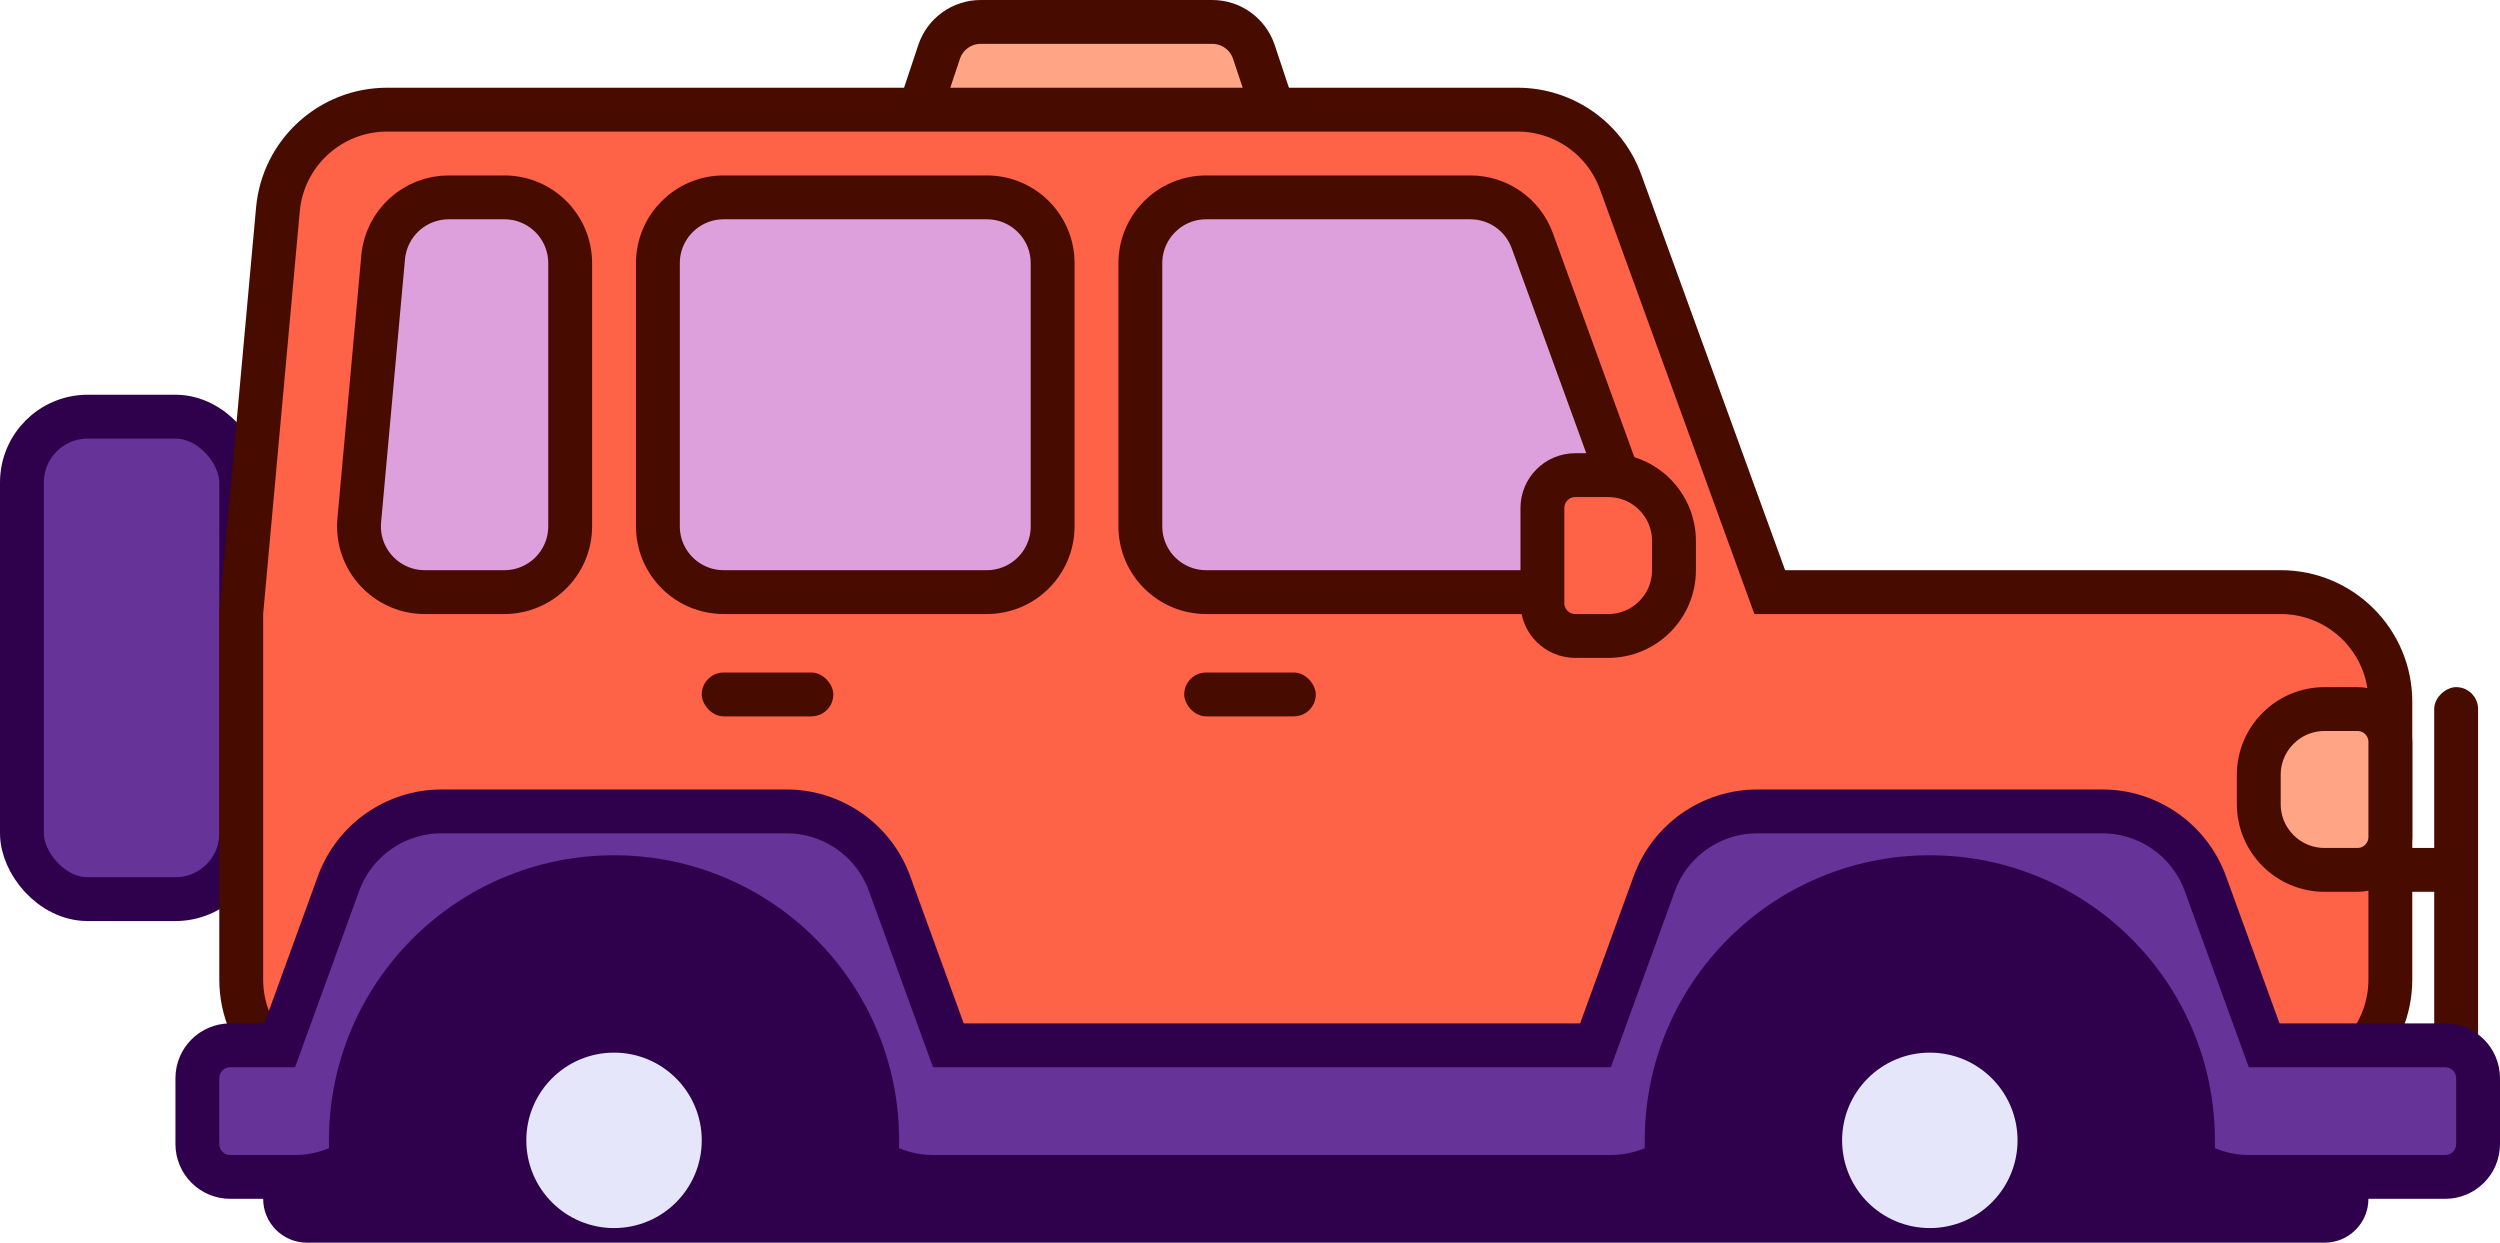 <svg width="171" height="85" viewBox="0 0 171 85" fill="none" xmlns="http://www.w3.org/2000/svg">
<path d="M64.235 3.551L62.235 9.551C61.588 11.494 63.033 13.5 65.081 13.5H84.919C86.966 13.5 88.412 11.494 87.765 9.551L85.765 3.551C85.357 2.326 84.21 1.5 82.919 1.5H67.081C65.79 1.5 64.643 2.326 64.235 3.551Z" fill="#FFA585" stroke="#470B00" stroke-width="3"/>
<path d="M18 76C18 74.343 19.343 73 21 73H159C160.657 73 162 74.343 162 76V82C162 83.657 160.657 85 159 85H21C19.343 85 18 83.657 18 82V76Z" fill="#2F014C"/>
<rect x="1.5" y="28.5" width="15" height="33" rx="4.5" fill="#663399" stroke="#2F014C" stroke-width="3"/>
<path d="M16.506 41.864L16.5 41.932V42V67C16.5 71.142 19.858 74.5 24 74.5H156C160.142 74.5 163.5 71.142 163.5 67V48C163.5 43.858 160.142 40.5 156 40.5H121.051L115.41 24.987L110.846 12.437C109.768 9.473 106.951 7.5 103.797 7.5H26.479C22.6 7.5 19.361 10.458 19.01 14.321L16.506 41.864Z" fill="#FF6347" stroke="#470B00" stroke-width="3"/>
<rect x="169.5" y="47" width="26" height="3" rx="1.5" transform="rotate(90 169.5 47)" fill="#470B00"/>
<rect x="168" y="61" width="5" height="3" rx="1.5" transform="rotate(-180 168 61)" fill="#470B00"/>
<path d="M82.5 40.5H107.126C110.249 40.5 112.423 37.397 111.355 34.462L104.808 16.462C104.161 14.684 102.471 13.5 100.579 13.5H82.5C80.015 13.5 78 15.515 78 18V36C78 38.485 80.015 40.5 82.5 40.5Z" fill="#DDA0DD" stroke="#470B00" stroke-width="3"/>
<path d="M49.5 40.5H67.5C69.985 40.5 72 38.485 72 36V18C72 15.515 69.985 13.5 67.5 13.5H49.5C47.015 13.5 45 15.515 45 18V36C45 38.485 47.015 40.5 49.5 40.5Z" fill="#DDA0DD" stroke="#470B00" stroke-width="3"/>
<path d="M29.055 40.5H34.5C36.985 40.5 39 38.485 39 36V18C39 15.515 36.985 13.5 34.5 13.5H30.69C28.362 13.5 26.419 15.275 26.208 17.593L24.573 35.593C24.334 38.228 26.409 40.5 29.055 40.5Z" fill="#DDA0DD" stroke="#470B00" stroke-width="3"/>
<path d="M15 73H168V79H15V73Z" fill="#7A2900"/>
<path d="M110 32.5H107.75C106.507 32.5 105.5 33.507 105.5 34.75V41.25C105.5 42.493 106.507 43.5 107.75 43.5H110C112.485 43.5 114.5 41.485 114.5 39V37C114.5 34.515 112.485 32.5 110 32.5Z" fill="#FF6347" stroke="#470B00" stroke-width="3"/>
<path d="M159 59.5L161.25 59.5C162.493 59.5 163.5 58.493 163.5 57.25L163.5 50.75C163.5 49.507 162.493 48.5 161.25 48.5L159 48.5C156.515 48.5 154.5 50.515 154.5 53L154.5 55C154.5 57.485 156.515 59.5 159 59.5Z" fill="#FFA585" stroke="#470B00" stroke-width="3"/>
<rect x="81" y="46" width="9" height="3" rx="1.5" fill="#470B00"/>
<rect x="48" y="46" width="9" height="3" rx="1.5" fill="#470B00"/>
<path d="M30.203 55.5C27.049 55.5 24.232 57.473 23.154 60.437L19.131 71.5H15.75C14.507 71.5 13.5 72.507 13.5 73.75V78.25C13.5 79.493 14.507 80.5 15.75 80.5H20.182C23.336 80.5 26.152 78.527 27.23 75.563L31.253 64.5H52.747L56.77 75.563C57.847 78.527 60.664 80.5 63.818 80.5H110.182C113.336 80.5 116.152 78.527 117.23 75.563L121.253 64.5L142.747 64.5L146.77 75.563C147.847 78.527 150.664 80.5 153.818 80.5H167.25C168.493 80.5 169.5 79.493 169.5 78.25V73.75C169.5 72.507 168.493 71.5 167.25 71.5H154.869L150.846 60.437C149.768 57.473 146.951 55.5 143.797 55.5H120.203C117.049 55.5 114.232 57.473 113.154 60.437L109.131 71.5H64.869L60.846 60.437C59.768 57.473 56.951 55.5 53.797 55.5H30.203Z" fill="#663399" stroke="#2F014C" stroke-width="3"/>
<path d="M23.25 78V78.75H24H60H60.75V78C60.75 67.645 52.355 59.25 42 59.25C31.645 59.25 23.25 67.645 23.25 78Z" fill="#2F014C" stroke="#2F014C" stroke-width="1.5"/>
<path d="M113.25 78V78.75H114H150H150.75V78C150.75 67.645 142.355 59.25 132 59.25C121.645 59.25 113.25 67.645 113.25 78Z" fill="#2F014C" stroke="#2F014C" stroke-width="1.5"/>
<circle cx="42" cy="78" r="6" fill="#E6E6FA"/>
<circle cx="132" cy="78" r="6" fill="#E6E6FA"/>
</svg>

